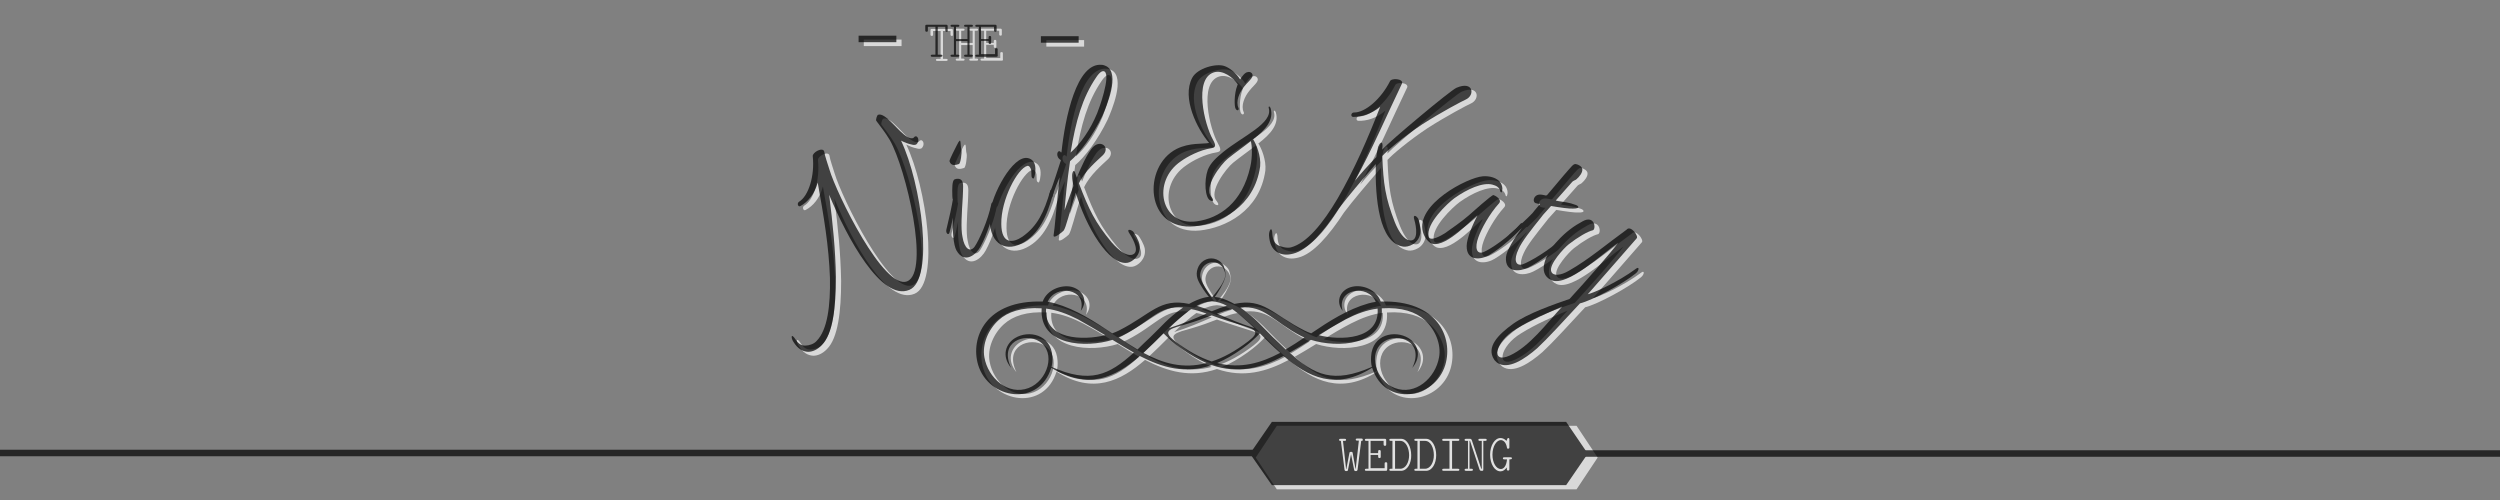 <?xml version="1.0" encoding="utf-8"?>
<!-- Generator: Adobe Illustrator 18.1.1, SVG Export Plug-In . SVG Version: 6.00 Build 0)  -->
<svg version="1.1" id="Layer_1" xmlns="http://www.w3.org/2000/svg" xmlns:xlink="http://www.w3.org/1999/xlink" x="0px" y="0px"
	 viewBox="0 147 960 192" enable-background="new 0 147 960 192" xml:space="preserve">
<rect x="0" y="147" width="960" height="192" fill="#808080" stroke="none"/>
<g>
	<g>
		<g opacity="0.7">
			<polygon fill="#FFFFFF" points="605.4,334.9 490.3,334.9 482.2,322.7 490.3,310.5 605.4,310.5 613.5,322.7 			"/>
			<g>
				<g>
					<path fill="#FFFFFF" d="M309.4,227.6c-0.9,0.6-1.5-1-0.6-1.6c3.7-2.2,6.1-10,5.3-17.5c-0.2-1.5,3.9-3.7,4.4-1.8
						c0.2,1.6,1.5,5.2,2,6.9c2.7,9.2,21,46.6,29.9,42.9c8.8-3.7-0.5-43.3-6.7-54.2c-1.9-3.2-3.4-4.9-5.2-7.4
						c-0.3-0.4,0.3-2.1,0.6-2.3c2.9-1.2,7.8,6.6,11.4,8.5c1.1,0.6,1.6,0.6,2.2,0.4c0.2-0.1,0.4-0.5,0.7-0.6c0.5-0.2,0.8,0.1,1.1,0.6
						c0.4,1-0.1,2.1-0.7,2.5c-0.5,0.2-1.1,0.2-1.7,0c-1.5-0.3-2.7-0.8-4.1-1.5c7.8,16.3,12.9,53.3,3.2,57.3
						c-10.7,4.5-23.9-19.9-30.8-36.5c1.4,11.2,2.4,20.9,2.6,31.6c0,11.6-1.2,21.9-5.4,26.1c-1.7,1.8-3.6,2.6-5.3,2.6
						c-2.1-0.1-4-1.2-5.6-3.8c-1-1.4-1.1-3.9,0.9-0.8c1,1.5,2.2,2.3,3.7,2.2c1.3,0,3.3-0.6,4.3-1.8c4.2-4.3,5.3-13.6,5.1-24.2
						c-0.4-12.1-2.4-23.9-4.7-36.6C314.8,223.2,312.1,226.2,309.4,227.6z"/>
					<path fill="#FFFFFF" d="M367.7,223.9c-0.1-3.2-0.1-5.9,0.8-6.5c0.9-0.4,2.2-0.4,2.8,0.4c0.8,1,0.5,3.1,0.4,6.4
						c-0.4,6.4-0.8,12.2-0.1,15.3c0.7,4.3,2.8,6.1,4.6,3.8c1.7-2.4,5.2-10.1,6.5-16.6c0.2-0.8,1.2-0.5,1.1,0.5
						c-0.3,3.8-2.8,11.5-5.3,16c-1.6,3-6.1,6.9-9.2,1.5c-1.2-2.1-1.6-7.7-1.4-12.6c-0.3,1.3-0.5,2.9-1.3,5.7
						c-0.4,1.3-1.5,0.2-1.2-1.1c1.2-4.9,2.1-9.1,2.5-11.6C367.8,225,367.7,224.6,367.7,223.9z M370.2,211.5c-1.3,0.4-3,0.9-3.6-1.1
						c-0.1-0.5,2.5-5.5,2.8-6.1c2-4.1,1.2-0.1,1.8,1.8C371.4,207.1,370.9,211.3,370.2,211.5z"/>
					<path fill="#FFFFFF" d="M394.1,242.1c-6.5,3.3-12.8-0.4-12-11.4c0.6-7.2,8.7-22.7,14.6-21.5c1.4,0.3,2.8,1.3,2.9,4
						c0.1,0.6-0.3,4.5-1,3.8c-0.4-0.2-0.5-0.7-0.5-1c-0.1-0.7,0-1.5-0.1-2.1c-0.2-0.9-0.8-1.9-1.5-1.7c-3.7,0.9-10.2,13-10,22.4
						c0.1,7.7,4.4,7.3,8.1,4.8c5.8-4.1,8.3-9.4,10.7-17.6c0.2-0.7,0.7-0.4,0.8-0.4c0.4,0.1,0.4,1.1,0.3,1.5
						C404.1,231.4,400.8,238.8,394.1,242.1z"/>
					<path fill="#FFFFFF" d="M409.6,207c1.4-13.3,5.8-34.6,15.5-33.6c0.6,0,1.2,0.3,1.7,0.5c5.5,2.9,0,15.7-1.5,19.1
						c-3.6,7.5-8.7,14.3-12.4,17.4c-1.1,7.3-1.9,15.6-2.1,18.8l3.4-9.3c-0.3-1.4-0.5-2.6-0.5-3.7c-0.1-1.3,0.7-3.4,1.3-0.9l0.5,1.4
						c1.3-3.2,4.2-9.9,6.4-11.9c3-2.8,6.6,0.5,3.5,3.4c-2,1.9-6.9,6-9.1,10.7c3.9,10.2,6.2,15,12.6,22.7c2.8,3.2,5.6,5.1,7.5,4.8
						c3.6-0.6,0.9-5.8-0.6-8.1c-1.4-2,0.2-1.8,1.3-0.9c0.6,0.7,2.2,3.4,2.5,5.1c0.6,4.1-2.8,6.6-4.6,6.9c-7.2,1.2-16.1-14-19.9-26.9
						c-2.3,7-3.8,13.6-4.7,14.6c-0.6,0.6-4.2,3.6-3.8,1.6c0.3-1.2,1.3-13.3,2.3-22.1c-0.8,1.7-1.7,4-2.8,7.5c-0.3,0.9-1.8,1-1-1.4
						c1.5-3.7,3.3-9.8,4.3-12.7c-2.2-1.2-1.5-4.1-0.2-3.3C409.2,207,409.4,207.1,409.6,207z M423.3,192c0.8-1.9,5.2-14.2,2.9-16
						c-0.7-0.5-1.8,0-3.2,2.1c-5.4,7.9-7.9,16.9-9.9,29C416.9,203.7,420.6,198.5,423.3,192z"/>
					<path fill="#FFFFFF" d="M479.8,181.8c-1.9,2.3-3.4,5.8-2.2,8.3c0.3,0.6-0.4,1.4-1.1,0.3c-0.6-0.9-0.6-5.8,0.6-8.9l0.2-0.5
						c-1.8-2.7-5.8-5.7-9.2-4.6c-7.8,2.5-3.6,20-0.4,25.7c1.4,2.5,1.1,3.1-0.5,3.4c-4.5,0.7-9.2,3.2-11.7,5c-11.4,7.7-7.8,25,6,23.1
						c8.8-1.2,17.5-7.1,20.6-20.9c0.9-3.8,0.7-8.5,0.2-9.9c-2.9,2.3-6.1,4.5-8.8,6.7c-2.6,2.1-9.6,11.2-6.3,14.7c0.8,1,1,2-0.4,1.4
						c-2.1-0.9-2.5-7.6-1-11.8c1.1-2.7,3.2-4.6,6-6.9c7.7-6.2,19.1-11,17.4-16.8c-0.2-0.8,0.4-0.8,0.7,0c1.4,4.6-2,8.4-6.7,12
						c1.2,1.8,3.1,6.4,2.7,10.4c-2.2,15.7-15.6,22-25.1,23c-19,1.9-20.3-22.9-7-29.7c5-2.5,9.9-1.8,12.5-2.3
						c-4.5-5.3-10.6-17.2-6.5-25c2-3.8,9.4-5.7,12.5-4.5c1.8,0.6,4.6,2.8,5.9,5.1c0.9-1.4,1.9-2.7,2.9-2.8c1.2-0.4,2.6,0.8,1.5,2.3
						C482,179.5,480.9,180.4,479.8,181.8z"/>
					<path fill="#FFFFFF" d="M521.6,193.4c-1.1-0.1-0.8-1.7,0.3-1.7c4.3,0.1,10.4-5.2,13.8-11.9c0.5-1.5,5.2-1.1,4.7,0.7
						c-6,12.5-11.5,25.4-18.1,37.4c2.3-2.8,4.9-5.7,8.2-9.1c0.2-1.5,0.4-2.8,0.7-3.9c0.4-1.1,1.7-2.9,1.7-0.3
						c-0.1,0.5-0.1,1-0.1,1.5l0.1-0.3c2.9-3.2,25.9-22.5,28.4-23.6c6.6-2.8,7.1,2.9,3.6,4.5c-1.2,0.5-9.7,5-16.7,9.5
						c-7.5,5-13.6,10.2-15.4,12.2c0.4,10.8,1.2,16.1,4.8,25.4c1.6,4,3.7,6.7,5.6,7c3.6,0.6,2.7-5.3,1.9-7.9
						c-0.7-2.3,0.8-1.6,1.5-0.4c0.4,0.9,1,3.8,0.8,5.6c-0.7,4.1-4.7,5.4-6.6,5.1c-9.2-1.5-10.8-18.3-10.5-31.7
						c-5.3,6.1-10.9,12.7-14.2,17.1c-5.8,8.9-11.9,15.9-17.5,17.3c-2.6,0.7-4.5,0.4-6.2-0.6c-1.9-1.2-2.9-3.3-3.1-6.4
						c-0.1-1.8,1.2-4.1,1.3-0.3c0.2,2.1,0.9,3.4,2.2,4.1c1.1,0.5,3.2,1.2,4.9,0.8c6.1-1.6,12.3-9.2,17.9-18.7
						c6.4-11,11.7-23.2,16.4-35.3C528.5,192.5,524.6,193.5,521.6,193.4z"/>
					<path fill="#FFFFFF" d="M548.4,237.6c-2.9-10.6,17.2-21,23-21.4c2.3-0.2,5.5,0.4,6.9,2.6c0.5,0.9,0.8,2,0.5,3
						c-0.2,0.7-0.2,0.7-0.6,0.4c-0.4-1.9-1.7-2.4-3.1-2.8c-3.7-1-9.7,1.7-14.6,5.2c-2.7,2-11,9.8-9.9,14.7c0.5,2.2,4.9-0.4,6.2-1.2
						c2.4-1.7,6.6-4.6,9.1-6.8c1.4-1.2,8.9-8,9.6-7.9c0.7,0.2,3.3,1.7,2.2,3.1c-3.9,4.3-6.9,10-8,13.1c-1.5,4.1-0.7,6.7,2,5.7
						c2.8-1.2,9.8-5.9,14.2-10.9c0.5-0.6,1.2,0.2,0.7,1c-2.2,3.1-8.3,8.4-12.7,11c-2.9,1.8-8.8,2.7-8.7-3.5c0-2.8,2.4-8.5,4.2-11.7
						c-1.4,0.5-11.7,12.4-17.4,10.9C550.6,241.8,549,239.9,548.4,237.6z"/>
					<path fill="#FFFFFF" d="M606,228.6c-1.2,0.1-5-0.4-8.4-1c-1.7,2-3.1,3.3-3.6,4.1c-4,5-7.6,9.5-8.9,12.5c-1.9,4-1.2,6.6,1.6,5.8
						c2.8-1,10.1-5.3,14.9-9.8c0.6-0.6,1.2,0.3,0.6,1c-2.5,2.9-8.8,7.8-13.5,10.1c-3,1.5-8.9,2.1-8.4-4.1c0.2-2.4,3.1-7.2,6.1-11.1
						c-1,0.8-2.1,2.1-4.3,3.9c-1.1,0.8-1.3-0.7-0.3-1.6c3.8-3.3,6.9-6.2,8.7-8.1c0.1-0.2,1.2-1.5,2.9-3.5c-0.8,0-1.3-0.2-1.7-0.3
						c-0.7-0.2-1.1-1.3-0.3-2.4c1.1-1.4,2.9-0.8,4.3-0.5c0.1-0.2,0.2-0.1,0.3-0.1l6.5-7.7c3.1-3.5,3.6-4.4,4.6-4.3
						c1.1,0.2,2.3,0.9,2.5,1.9c0.2,1.4-1.2,3-2,3.7c-0.7,0.8-1.3,0.5-2.1,1.5l-6.1,6.9l0.9,0.2c2.3,0.4,4.2,0.5,6.8,1.5
						C608,227.5,609.2,228.7,606,228.6z"/>
					<path fill="#FFFFFF" d="M592.3,282.2c-4.7,4.1-11.3,8.6-15.5,5.5c-0.4-0.4-0.9-0.8-1.1-1.2c-3-4.7,1.4-9.4,7.4-13.7
						c5.7-4,15.5-7.4,21.6-9.5c6.8-7.4,15.9-17.8,18.7-21.6c-6.1,4.2-19.5,17-25.6,14.4c-6-2.6-1.9-10.7,2.3-15.1
						c3.2-3.5,6.4-5.8,9.6-7.5c4.6-2.6,5.3,2.8,4,3.4c-2.1,0.5-5.7,2.6-9.3,5.4c-1.9,1.5-7.8,7.9-6.7,10.5c0.7,1.8,3.6,1.5,6.7-0.3
						c7.9-4.5,14.7-10.4,22.2-15.8c1.5-1.9,4.7,2.4,3.9,3.3c-3.9,4.4-13.2,15.2-18.8,21.5c2.2-0.5,11.5-4.6,18.5-9.8
						c1.4-1.1,1.3,0.7-0.1,1.8c-4.8,3.9-16.5,10.3-21.4,11.5C602.3,271.9,596.3,278.5,592.3,282.2z M584.1,275
						c-8.2,4.9-9.8,13.6-2.3,10.1c7.6-3.5,13.9-12.1,20.1-18.8C596.8,268.4,589.7,271.5,584.1,275z"/>
				</g>
				<g>
					<path fill-rule="evenodd" clip-rule="evenodd" fill="#FFFFFF" d="M405.8,289.5c14.8,6.5,22,3.2,31.6-5.5
						c-2.7-1.5-5.4-3.2-8.2-4.9c-10.1,3.2-28.2,2.4-27.2-12.1c-7.7-0.5-13.1,1.4-16.5,4.5c-4,3.6-6.4,9.3-5.5,14.3
						c1.4,8,9.1,14.8,17,11.8c7.3-2.8,10.7-13.6,4.1-17.9c-5.5-3.5-15.7,0.1-10.8,10.2c-3.9-4.7-2-9.4,1.5-11.5
						c5.1-3.1,13.8-1.5,14.3,7.1C406.2,287,406.1,288.3,405.8,289.5L405.8,289.5z M528.8,289.5c-14.8,6.5-22,3.2-31.6-5.5
						c2.7-1.5,5.4-3.2,8.2-4.9c10.1,3.2,28.2,2.4,27.2-12.1c7.7-0.5,13.1,1.4,16.5,4.5c4,3.6,6.4,9.3,5.5,14.3
						c-1.4,8-9.1,14.8-17,11.8c-7.3-2.8-10.7-13.6-4.1-17.9c5.5-3.5,15.7,0.1,10.8,10.2c3.9-4.7,2-9.4-1.5-11.5
						c-5.1-3.1-13.8-1.5-14.3,7.1C528.4,287,528.5,288.3,528.8,289.5L528.8,289.5z M508.3,277.3c8.3,2.1,23.6,1.9,22.7-10.2
						c-4,0.5-8.1,2-12.2,4.1C515.1,273.1,511.6,275.2,508.3,277.3L508.3,277.3z M517.6,267.9c-3.1-4-0.6-8.4,3.7-9.3
						c3.9-0.9,9.3,1.1,10.9,5.7c21.8-0.7,27.9,13.8,24.8,24.3c-4,13.3-23.3,16.3-28.1,1.1c-13.9,8.9-24.6,3.6-34-4.5
						c-8.7,4.6-17.4,7-27.6,3.5c-10.2,3.5-18.9,1-27.6-3.5c-9.3,8.1-20.1,13.4-34,4.5c-4.7,15.2-24.1,12.2-28.1-1.1
						c-3.1-10.5,3-25,24.8-24.3c1.6-4.5,7-6.5,10.9-5.7c4.3,1,6.8,5.3,3.7,9.3c2.6-8.6-9.7-10.5-12.7-3.5c0.9,0.1,1.9,0.3,2.8,0.6
						c8.1,2.3,15.1,6.9,22,11.5c0.9-0.3,1.8-0.7,2.6-1.1c12.3-6.2,15.6-12.6,26.9-10.2c1.8-1,3.6-1.8,5.4-2.3
						c1.1-0.3,2.2-0.5,3.3-0.4c1.1,0,2.2,0.1,3.3,0.4c1.8,0.5,3.6,1.3,5.4,2.3c11.3-2.4,14.6,4,26.9,10.2c0.8,0.4,1.7,0.8,2.6,1.1
						c6.8-4.6,13.9-9.2,22-11.5c0.9-0.3,1.8-0.4,2.8-0.6C527.3,257.5,515,259.3,517.6,267.9L517.6,267.9z M443.8,277.9
						c-1.8,1.7-3.5,3.3-5,4.8c-2.4-1.4-4.8-3-7.2-4.6c0.4-0.2,0.9-0.4,1.3-0.6c11.2-5.7,14-11.8,23.4-10.9
						C450.2,271,448.2,273.7,443.8,277.9L443.8,277.9z M448.8,276.5c-2.5,2.5-5.1,5.1-7.7,7.5c7.4,4,15.1,6.3,24.2,3.9
						c-3-1.3-6.2-3.1-9.6-5.5C452.7,280.3,451,278.7,448.8,276.5L448.8,276.5z M473.1,265.9c-1.9-1-3.8-1.6-5.8-1.7
						c-1.9,0.1-3.9,0.7-5.8,1.7c1.7,0.5,3.6,1.2,5.7,2.1l0.1,0l0.1,0C469.5,267.1,471.4,266.4,473.1,265.9L473.1,265.9z
						 M465.3,268.9c-2.2-0.8-4.1-1.4-5.9-1.7c-2.1,1.4-6.6,5.4-8.5,7.3C456.3,272.8,460.2,271.1,465.3,268.9L465.3,268.9z
						 M467.3,269.7c-2.8,1.1-6.4,2.4-9.5,3.3c-5.9,1.7-10.2,2.4-4.6,6.6c5.1,3.9,9.8,6.4,14.1,7.8c4.4-1.4,9-3.9,14.1-7.8
						c4.6-3.5,2.6-4.5-1.6-5.8C476.5,272.7,471.7,271.3,467.3,269.7L467.3,269.7z M469.3,268.9c5.1,2.2,9,3.9,14.4,5.6
						c-2-1.9-6.4-5.9-8.5-7.3C473.4,267.5,471.5,268.1,469.3,268.9L469.3,268.9z M485.8,276.5c-2.1,2.2-3.9,3.8-6.8,5.9
						c-3.4,2.4-6.5,4.2-9.6,5.5c9.1,2.3,16.8,0,24.2-3.9C490.8,281.6,488.3,279,485.8,276.5L485.8,276.5z M478.3,266.6
						c6.1,4.3,8.1,7.1,12.4,11.3c1.8,1.7,3.5,3.3,5,4.8c2.4-1.4,4.8-3,7.2-4.6c-0.4-0.2-0.9-0.4-1.3-0.6
						C490.6,271.8,487.7,265.8,478.3,266.6L478.3,266.6z M426.4,277.3c-8.3,2.1-23.6,1.9-22.7-10.2c4,0.5,8.1,2,12.2,4.1
						C419.5,273.1,423,275.2,426.4,277.3z"/>
					<path fill="#FFFFFF" d="M472.6,254.2c0,0.9-0.4,1.8-0.7,2.6c-0.4,0.8-0.8,1.6-1.2,2.4c-0.9,1.6-1.9,3.1-3,4.5l-0.3,0.4
						l-0.3-0.4c-1.5-1.8-2.9-3.6-4.1-5.7c-0.6-1-1.2-2.1-1.4-3.4c-0.2-1.3,0.1-2.6,0.7-3.8c0.6-1.1,1.6-2.1,2.9-2.6
						c1.2-0.5,2.6-0.5,3.9,0c1.2,0.5,2.2,1.4,2.8,2.5C472.3,251.8,472.6,253,472.6,254.2z M472.5,254.2c0-2.3-1.8-4.4-3.8-4.8
						c-1-0.2-2-0.1-2.9,0.3c-0.9,0.4-1.7,1.1-2.2,2c-0.5,0.9-0.8,1.9-0.7,2.9c0.1,1,0.6,2.1,1.1,3c1.1,2,2.4,3.9,3.8,5.7H467
						c1.2-1.4,2.3-2.8,3.3-4.2c0.5-0.7,1-1.5,1.4-2.3C472.1,255.9,472.5,255.1,472.5,254.2z"/>
				</g>
				<g>
					<g>
						<path fill="#FFFFFF" d="M524.7,317.8l-1.4,11.1c-0.1,0.5-0.5,0.5-0.7,0.5c-0.1,0-0.5,0-0.6-0.4l-1.2-6.1l-1.2,6.2
							c-0.1,0.3-0.5,0.3-0.6,0.3c-0.2,0-0.6,0-0.7-0.5l-1.4-11.1h-0.2c-0.1,0-0.5,0-0.5-0.4c0-0.4,0.4-0.4,0.6-0.4h1.5
							c0.2,0,0.6,0,0.6,0.4c0,0.4-0.4,0.4-0.6,0.4h-0.6l1.2,10.8h0.1l1.2-6.3c0.1-0.3,0.5-0.3,0.6-0.3c0.1,0,0.5,0,0.6,0.3l1.1,6.2
							h0.1l1.2-10.8h-0.6c-0.2,0-0.6,0-0.6-0.4c0-0.4,0.3-0.4,0.6-0.4h1.5c0.2,0,0.6,0,0.6,0.4C525.4,317.8,525,317.8,524.7,317.8z"
							/>
						<path fill="#FFFFFF" d="M534.2,329.3h-7.5c-0.2,0-0.6,0-0.6-0.4c0-0.4,0.4-0.4,0.6-0.4h0.8v-10.7h-0.8c-0.2,0-0.6,0-0.6-0.4
							c0-0.4,0.4-0.4,0.6-0.4h7c0.5,0,0.6,0.2,0.6,0.6v1.5c0,0.3,0,0.6-0.5,0.6c-0.5,0-0.5-0.4-0.5-0.6v-1.3h-5v4.7h2.9
							c0-0.9,0-1.2,0.5-1.2c0.5,0,0.5,0.4,0.5,0.6v1.9c0,0.3,0,0.6-0.5,0.6c-0.5,0-0.5-0.3-0.5-1.2h-2.9v5.1h5.4v-1.7
							c0-0.3,0-0.6,0.5-0.6c0.5,0,0.5,0.3,0.5,0.6v1.9C534.7,329.2,534.6,329.3,534.2,329.3z"/>
						<path fill="#FFFFFF" d="M540,329.3h-3.9c-0.2,0-0.6,0-0.6-0.4c0-0.4,0.4-0.4,0.6-0.4h0.6v-10.7h-0.6c-0.2,0-0.6,0-0.6-0.4
							c0-0.4,0.4-0.4,0.6-0.4h3.9c2.4,0,3.9,3.1,3.9,6.3C544,326.5,542.4,329.3,540,329.3z M539.7,317.8h-2v10.7h2
							c2.2,0,3.4-2.7,3.4-5.2C543.1,320.7,541.9,317.8,539.7,317.8z"/>
						<path fill="#FFFFFF" d="M549.6,329.3h-3.9c-0.2,0-0.6,0-0.6-0.4c0-0.4,0.4-0.4,0.6-0.4h0.6v-10.7h-0.6c-0.2,0-0.6,0-0.6-0.4
							c0-0.4,0.4-0.4,0.6-0.4h3.9c2.4,0,3.9,3.1,3.9,6.3C553.5,326.5,552,329.3,549.6,329.3z M549.2,317.8h-2v10.7h2
							c2.2,0,3.4-2.7,3.4-5.2C552.6,320.7,551.5,317.8,549.2,317.8z"/>
						<path fill="#FFFFFF" d="M561.8,329.3h-5.4c-0.2,0-0.6,0-0.6-0.4c0-0.4,0.4-0.4,0.6-0.4h2.2v-10.7h-2.2c-0.2,0-0.6,0-0.6-0.4
							c0-0.4,0.4-0.4,0.6-0.4h5.4c0.2,0,0.6,0,0.6,0.4c0,0.4-0.4,0.4-0.6,0.4h-2.2v10.7h2.2c0.2,0,0.6,0,0.6,0.4
							C562.4,329.3,562,329.3,561.8,329.3z"/>
						<path fill="#FFFFFF" d="M572.3,317.8h-0.7v10.9c0,0.6-0.2,0.6-0.6,0.6c-0.4,0-0.7,0-0.9-0.6l-3.6-10.9h-0.2v10.7h0.7
							c0.2,0,0.6,0,0.6,0.4c0,0.4-0.4,0.4-0.6,0.4h-2c-0.2,0-0.6,0-0.6-0.4c0-0.4,0.4-0.4,0.6-0.4h0.7v-10.7H565
							c-0.2,0-0.6,0-0.6-0.4c0-0.4,0.4-0.4,0.6-0.4h1.3c0.4,0,0.7,0,0.9,0.6l3.6,10.9h0.2v-10.7h-0.7c-0.2,0-0.6,0-0.6-0.4
							c0-0.4,0.3-0.4,0.6-0.4h2c0.2,0,0.6,0,0.6,0.4C572.9,317.8,572.5,317.8,572.3,317.8z"/>
						<path fill="#FFFFFF" d="M581.6,324.9v3.7c0,0.3,0,0.6-0.5,0.6c-0.5,0-0.5-0.3-0.5-1.2c-0.7,0.9-1.4,1.5-2.4,1.5
							c-2.2,0-4-2.7-4-6.4c0-3.6,1.8-6.4,4-6.4c0.7,0,1.5,0.3,2.3,1.1c0.3-0.9,0.4-1.1,0.7-1.1c0.4,0,0.4,0.4,0.4,0.6v2.9
							c0,0.3,0,0.6-0.5,0.6c-0.3,0-0.4-0.1-0.4-0.3c-0.4-2.5-1.7-3-2.4-3c-1.5,0-3.2,2.2-3.2,5.6c0,3.2,1.5,5.5,3.2,5.5
							c1.1,0,2.1-1,2.4-3.7h-1c-0.2,0-0.6,0-0.6-0.4c0-0.4,0.4-0.4,0.6-0.4h2.3c0.2,0,0.6,0,0.6,0.4
							C582.5,324.9,582.1,324.9,581.6,324.9z"/>
					</g>
				</g>
				<g>
					<g>
						<g>
							<path fill="#FFFFFF" d="M365.5,160.8c-0.5,0-0.5-0.4-0.5-0.6v-1.3h-2.9v10.7h1.2c0.2,0,0.6,0,0.6,0.4s-0.4,0.4-0.6,0.4h-3.3
								c-0.2,0-0.6,0-0.6-0.4c0-0.4,0.4-0.4,0.6-0.4h1.2v-10.7h-2.9v1.3c0,0.3,0,0.6-0.5,0.6c-0.5,0-0.5-0.4-0.5-0.6v-1.5
								c0-0.5,0.1-0.6,0.6-0.6h7.4c0.5,0,0.6,0.2,0.6,0.6v1.5C366,160.4,366,160.8,365.5,160.8z"/>
							<path fill="#FFFFFF" d="M375,170.3h-2.2c-0.2,0-0.6,0-0.6-0.4c0-0.4,0.4-0.4,0.6-0.4h0.7v-5.2h-4.4v5.2h0.7
								c0.2,0,0.6,0,0.6,0.4s-0.4,0.4-0.6,0.4h-2.2c-0.2,0-0.6,0-0.6-0.4s0.3-0.4,0.6-0.4h0.7v-10.7h-0.7c-0.2,0-0.6,0-0.6-0.4
								c0-0.4,0.3-0.4,0.6-0.4h2.2c0.2,0,0.6,0,0.6,0.4c0,0.4-0.4,0.4-0.6,0.4h-0.7v4.7h4.4v-4.7h-0.7c-0.2,0-0.6,0-0.6-0.4
								c0-0.4,0.4-0.4,0.6-0.4h2.2c0.2,0,0.6,0,0.6,0.4c0,0.4-0.4,0.4-0.6,0.4h-0.7v10.7h0.7c0.2,0,0.6,0,0.6,0.4
								S375.2,170.3,375,170.3z"/>
							<path fill="#FFFFFF" d="M384.6,170.3h-7.5c-0.2,0-0.6,0-0.6-0.4s0.4-0.4,0.6-0.4h0.8v-10.7h-0.8c-0.2,0-0.6,0-0.6-0.4
								c0-0.4,0.4-0.4,0.6-0.4h7c0.5,0,0.6,0.2,0.6,0.6v1.5c0,0.3,0,0.6-0.5,0.6c-0.5,0-0.5-0.4-0.5-0.6v-1.3h-5v4.7h2.9
								c0-0.9,0-1.2,0.5-1.2c0.5,0,0.5,0.4,0.5,0.6v1.9c0,0.3,0,0.6-0.5,0.6c-0.5,0-0.5-0.3-0.5-1.2h-2.9v5.1h5.4v-1.7
								c0-0.3,0-0.6,0.5-0.6c0.5,0,0.5,0.3,0.5,0.6v1.9C385.2,170.2,385.1,170.3,384.6,170.3z"/>
						</g>
					</g>
					<rect x="401.8" y="162.4" fill-rule="evenodd" clip-rule="evenodd" fill="#FFFFFF" width="14.5" height="2.5"/>
					<rect x="331.7" y="162.2" fill-rule="evenodd" clip-rule="evenodd" fill="#FFFFFF" width="14.5" height="2.5"/>
				</g>
			</g>
		</g>
		<g>
			<g opacity="0.7">
				<polygon points="601.4,333.3 488.4,333.3 480,321.2 488.4,309 601.4,309 609.7,321.2 				"/>
				<g>
					<g>
						<path d="M307.4,226.1c-0.9,0.6-1.5-1-0.6-1.6c3.7-2.2,6.1-10,5.3-17.5c-0.2-1.5,3.9-3.7,4.4-1.8c0.2,1.6,1.5,5.2,2,6.9
							c2.7,9.2,21,46.6,29.9,42.9c8.8-3.7-0.5-43.3-6.7-54.2c-1.9-3.2-3.4-4.9-5.2-7.4c-0.3-0.4,0.3-2.1,0.6-2.3
							c2.9-1.2,7.8,6.6,11.4,8.5c1.1,0.6,1.6,0.6,2.2,0.4c0.2-0.1,0.4-0.5,0.7-0.6c0.5-0.2,0.8,0.1,1.1,0.6c0.4,1-0.1,2.1-0.7,2.5
							c-0.5,0.2-1.1,0.2-1.7,0c-1.5-0.3-2.7-0.8-4.1-1.5c7.8,16.3,12.9,53.3,3.2,57.3c-10.7,4.5-23.9-19.9-30.8-36.5
							c1.4,11.2,2.4,20.9,2.6,31.6c0,11.6-1.2,21.9-5.4,26.1c-1.7,1.8-3.6,2.6-5.3,2.6c-2.1-0.1-4-1.2-5.6-3.8
							c-1-1.4-1.1-3.9,0.9-0.8c1,1.5,2.2,2.3,3.7,2.2c1.3,0,3.3-0.6,4.3-1.8c4.2-4.3,5.3-13.6,5.1-24.2c-0.4-12.1-2.4-23.9-4.7-36.6
							C312.8,221.6,310.1,224.6,307.4,226.1z"/>
						<path d="M365.7,222.4c-0.1-3.2-0.1-5.9,0.8-6.5c0.9-0.4,2.2-0.4,2.8,0.4c0.8,1,0.5,3.1,0.4,6.4c-0.4,6.4-0.8,12.2-0.1,15.3
							c0.7,4.3,2.8,6.1,4.6,3.8c1.7-2.4,5.2-10.1,6.5-16.6c0.2-0.8,1.2-0.5,1.1,0.5c-0.3,3.8-2.8,11.5-5.3,16
							c-1.6,3-6.1,6.9-9.2,1.5c-1.2-2.1-1.6-7.7-1.4-12.6c-0.3,1.3-0.5,2.9-1.3,5.7c-0.4,1.3-1.5,0.2-1.2-1.1
							c1.2-4.9,2.1-9.1,2.5-11.6C365.8,223.4,365.7,223,365.7,222.4z M368.2,210c-1.3,0.4-3,0.9-3.6-1.1c-0.1-0.5,2.5-5.5,2.8-6.1
							c2-4.1,1.2-0.1,1.8,1.8C369.4,205.6,368.9,209.8,368.2,210z"/>
						<path d="M392.1,240.6c-6.5,3.3-12.8-0.4-12-11.4c0.6-7.2,8.7-22.7,14.6-21.5c1.4,0.3,2.8,1.3,2.9,4c0.1,0.6-0.3,4.5-1,3.8
							c-0.4-0.2-0.5-0.7-0.5-1c-0.1-0.7,0-1.5-0.1-2.1c-0.2-0.9-0.8-1.9-1.5-1.7c-3.7,0.9-10.2,13-10,22.4c0.1,7.7,4.4,7.3,8.1,4.8
							c5.8-4.1,8.3-9.4,10.7-17.6c0.2-0.7,0.7-0.4,0.8-0.4c0.4,0.1,0.4,1.1,0.3,1.5C402.1,229.9,398.8,237.3,392.1,240.6z"/>
						<path d="M407.6,205.5c1.4-13.3,5.8-34.6,15.5-33.6c0.6,0,1.2,0.3,1.7,0.5c5.5,2.9,0,15.7-1.5,19.1
							c-3.6,7.5-8.7,14.3-12.4,17.4c-1.1,7.3-1.9,15.6-2.1,18.8l3.4-9.3c-0.3-1.4-0.5-2.6-0.5-3.7c-0.1-1.3,0.7-3.4,1.3-0.9l0.5,1.4
							c1.3-3.2,4.2-9.9,6.4-11.9c3-2.8,6.6,0.5,3.5,3.4c-2,1.9-6.9,6-9.1,10.7c3.9,10.2,6.2,15,12.6,22.7c2.8,3.2,5.6,5.1,7.5,4.8
							c3.6-0.6,0.9-5.8-0.6-8.1c-1.4-2,0.2-1.8,1.3-0.9c0.6,0.7,2.2,3.4,2.5,5.1c0.6,4.1-2.8,6.6-4.6,6.9
							c-7.2,1.2-16.1-14-19.9-26.9c-2.3,7-3.8,13.6-4.7,14.6c-0.6,0.6-4.2,3.6-3.8,1.6c0.3-1.2,1.3-13.3,2.3-22.1
							c-0.8,1.7-1.7,4-2.8,7.5c-0.3,0.9-1.8,1-1-1.4c1.5-3.7,3.3-9.8,4.3-12.7c-2.2-1.2-1.5-4.1-0.2-3.3
							C407.2,205.5,407.4,205.5,407.6,205.5z M421.3,190.5c0.8-1.9,5.2-14.2,2.9-16c-0.7-0.5-1.8,0-3.2,2.1
							c-5.4,7.9-7.9,16.9-9.9,29C414.9,202.2,418.6,197,421.3,190.5z"/>
						<path d="M477.8,180.2c-1.9,2.3-3.4,5.8-2.2,8.3c0.3,0.6-0.4,1.4-1.1,0.3c-0.6-0.9-0.6-5.8,0.6-8.9l0.2-0.5
							c-1.8-2.7-5.8-5.7-9.2-4.6c-7.8,2.5-3.6,20-0.4,25.7c1.4,2.5,1.1,3.1-0.5,3.4c-4.5,0.7-9.2,3.2-11.7,5
							c-11.4,7.7-7.8,25,6,23.1c8.8-1.2,17.5-7.1,20.6-20.9c0.9-3.8,0.7-8.5,0.2-9.9c-2.9,2.3-6.1,4.5-8.8,6.7
							c-2.6,2.1-9.6,11.2-6.3,14.7c0.8,1,1,2-0.4,1.4c-2.1-0.9-2.5-7.6-1-11.8c1.1-2.7,3.2-4.6,6-6.9c7.7-6.2,19.1-11,17.4-16.8
							c-0.2-0.8,0.4-0.8,0.7,0c1.4,4.6-2,8.4-6.7,12c1.2,1.8,3.1,6.4,2.7,10.4c-2.2,15.7-15.6,22-25.1,23c-19,1.9-20.3-22.9-7-29.7
							c5-2.5,9.9-1.8,12.5-2.3c-4.5-5.3-10.6-17.2-6.5-25c2-3.8,9.4-5.7,12.5-4.5c1.8,0.6,4.6,2.8,5.9,5.1c0.9-1.4,1.9-2.7,2.9-2.8
							c1.2-0.4,2.6,0.8,1.5,2.3C480,177.9,478.9,178.8,477.8,180.2z"/>
						<path d="M519.6,191.9c-1.1-0.1-0.8-1.7,0.3-1.7c4.3,0.1,10.4-5.2,13.8-11.9c0.5-1.5,5.2-1.1,4.7,0.7
							c-6,12.5-11.5,25.4-18.1,37.4c2.3-2.8,4.9-5.7,8.2-9.1c0.2-1.5,0.4-2.8,0.7-3.9c0.4-1.1,1.7-2.9,1.7-0.3
							c-0.1,0.5-0.1,1-0.1,1.5l0.1-0.3c2.9-3.2,25.9-22.5,28.4-23.6c6.6-2.8,7.1,2.9,3.6,4.5c-1.2,0.5-9.7,5-16.7,9.5
							c-7.5,5-13.6,10.2-15.4,12.2c0.4,10.8,1.2,16.1,4.8,25.4c1.6,4,3.7,6.7,5.6,7c3.6,0.6,2.7-5.3,1.9-7.9
							c-0.7-2.3,0.8-1.6,1.5-0.4c0.4,0.9,1,3.8,0.8,5.6c-0.7,4.1-4.7,5.4-6.6,5.1c-9.2-1.5-10.8-18.3-10.5-31.7
							c-5.3,6.1-10.9,12.7-14.2,17.1c-5.8,8.9-11.9,15.9-17.5,17.3c-2.6,0.7-4.5,0.4-6.2-0.6c-1.9-1.2-2.9-3.3-3.1-6.4
							c-0.1-1.8,1.2-4.1,1.3-0.3c0.2,2.1,0.9,3.4,2.2,4.1c1.1,0.5,3.2,1.2,4.9,0.8c6.1-1.6,12.3-9.2,17.9-18.7
							c6.4-11,11.7-23.2,16.4-35.3C526.5,190.9,522.6,191.9,519.6,191.9z"/>
						<path d="M546.4,236.1c-2.9-10.6,17.2-21,23-21.4c2.3-0.2,5.5,0.4,6.9,2.6c0.5,0.9,0.8,2,0.5,3c-0.2,0.7-0.2,0.7-0.6,0.4
							c-0.4-1.9-1.7-2.4-3.1-2.8c-3.7-1-9.7,1.7-14.6,5.2c-2.7,2-11,9.8-9.9,14.7c0.5,2.2,4.9-0.4,6.2-1.2c2.4-1.7,6.6-4.6,9.1-6.8
							c1.4-1.2,8.9-8,9.6-7.9c0.7,0.2,3.3,1.7,2.2,3.1c-3.9,4.3-6.9,10-8,13.1c-1.5,4.1-0.7,6.7,2,5.7c2.8-1.2,9.8-5.9,14.2-10.9
							c0.5-0.6,1.2,0.2,0.7,1c-2.2,3.1-8.3,8.4-12.7,11c-2.9,1.8-8.8,2.7-8.7-3.5c0-2.8,2.4-8.5,4.2-11.7
							c-1.4,0.5-11.7,12.4-17.4,10.9C548.6,240.2,547,238.3,546.4,236.1z"/>
						<path d="M604,227.1c-1.2,0.1-5-0.4-8.4-1c-1.7,2-3.1,3.3-3.6,4.1c-4,5-7.6,9.5-8.9,12.5c-1.9,4-1.2,6.6,1.6,5.8
							c2.8-1,10.1-5.3,14.9-9.8c0.6-0.6,1.2,0.3,0.6,1c-2.5,2.9-8.8,7.8-13.5,10.1c-3,1.5-8.9,2.1-8.4-4.1c0.2-2.4,3.1-7.2,6.1-11.1
							c-1,0.8-2.1,2.1-4.3,3.9c-1.1,0.8-1.3-0.7-0.3-1.6c3.8-3.3,6.9-6.2,8.7-8.1c0.1-0.2,1.2-1.5,2.9-3.5c-0.8,0-1.3-0.2-1.7-0.3
							c-0.7-0.2-1.1-1.3-0.3-2.4c1.1-1.4,2.9-0.8,4.3-0.5c0.1-0.2,0.2-0.1,0.3-0.1l6.5-7.7c3.1-3.5,3.6-4.4,4.6-4.3
							c1.1,0.2,2.3,0.9,2.5,1.9c0.2,1.4-1.2,3-2,3.7c-0.7,0.8-1.3,0.5-2.1,1.5l-6.1,6.9l0.9,0.2c2.3,0.4,4.2,0.5,6.8,1.5
							C606,226,607.2,227.1,604,227.1z"/>
						<path d="M590.3,280.7c-4.7,4.1-11.3,8.6-15.5,5.5c-0.4-0.4-0.9-0.8-1.1-1.2c-3-4.7,1.4-9.4,7.4-13.7c5.7-4,15.5-7.4,21.6-9.5
							c6.8-7.4,15.9-17.8,18.7-21.6c-6.1,4.2-19.5,17-25.6,14.4c-6-2.6-1.9-10.7,2.3-15.1c3.2-3.5,6.4-5.8,9.6-7.5
							c4.6-2.6,5.3,2.8,4,3.4c-2.1,0.5-5.7,2.6-9.3,5.4c-1.9,1.5-7.8,7.9-6.7,10.5c0.7,1.8,3.6,1.5,6.7-0.3
							c7.9-4.5,14.7-10.4,22.2-15.8c1.5-1.9,4.7,2.4,3.9,3.3c-3.9,4.4-13.2,15.2-18.8,21.5c2.2-0.5,11.5-4.6,18.5-9.8
							c1.4-1.1,1.3,0.7-0.1,1.8c-4.8,3.9-16.5,10.3-21.4,11.5C600.3,270.4,594.3,277,590.3,280.7z M582.1,273.4
							c-8.2,4.9-9.8,13.6-2.3,10.1c7.6-3.5,13.9-12.1,20.1-18.8C594.8,266.9,587.7,270,582.1,273.4z"/>
					</g>
					<g>
						<path fill-rule="evenodd" clip-rule="evenodd" d="M403.8,287.9c14.8,6.5,22,3.2,31.6-5.5c-2.7-1.5-5.4-3.2-8.2-4.9
							c-10.1,3.2-28.2,2.4-27.2-12.1c-7.7-0.5-13.1,1.4-16.5,4.5c-4,3.6-6.4,9.3-5.5,14.3c1.4,8,9.1,14.8,17,11.8
							c7.3-2.8,10.7-13.6,4.1-17.9c-5.5-3.5-15.7,0.1-10.8,10.2c-3.9-4.7-2-9.4,1.5-11.5c5.1-3.1,13.8-1.5,14.3,7.1
							C404.2,285.4,404.1,286.7,403.8,287.9L403.8,287.9z M526.8,287.9c-14.8,6.5-22,3.2-31.6-5.5c2.7-1.5,5.4-3.2,8.2-4.9
							c10.1,3.2,28.2,2.4,27.2-12.1c7.7-0.5,13.1,1.4,16.5,4.5c4,3.6,6.4,9.3,5.5,14.3c-1.4,8-9.1,14.8-17,11.8
							c-7.3-2.8-10.7-13.6-4.1-17.9c5.5-3.5,15.7,0.1,10.8,10.2c3.9-4.7,2-9.4-1.5-11.5c-5.1-3.1-13.8-1.5-14.3,7.1
							C526.4,285.4,526.5,286.7,526.8,287.9L526.8,287.9z M506.3,275.7c8.3,2.1,23.6,1.9,22.7-10.2c-4,0.5-8.1,2-12.2,4.1
							C513.1,271.6,509.6,273.7,506.3,275.7L506.3,275.7z M515.6,266.4c-3.1-4-0.6-8.4,3.7-9.3c3.9-0.9,9.3,1.1,10.9,5.7
							c21.8-0.7,27.9,13.8,24.8,24.3c-4,13.3-23.3,16.3-28.1,1.1c-13.9,8.9-24.6,3.6-34-4.5c-8.7,4.6-17.4,7-27.6,3.5
							c-10.2,3.5-18.9,1-27.6-3.5c-9.3,8.1-20.1,13.4-34,4.5c-4.7,15.2-24.1,12.2-28.1-1.1c-3.1-10.5,3-25,24.8-24.3
							c1.6-4.5,7-6.5,10.9-5.7c4.3,1,6.8,5.3,3.7,9.3c2.6-8.6-9.7-10.5-12.7-3.5c0.9,0.1,1.9,0.3,2.8,0.6c8.1,2.3,15.1,6.9,22,11.5
							c0.9-0.3,1.8-0.7,2.6-1.1c12.3-6.2,15.6-12.6,26.9-10.2c1.8-1,3.6-1.8,5.4-2.3c1.1-0.3,2.2-0.5,3.3-0.4c1.1,0,2.2,0.1,3.3,0.4
							c1.8,0.5,3.6,1.3,5.4,2.3c11.3-2.4,14.6,4,26.9,10.2c0.8,0.4,1.7,0.8,2.6,1.1c6.8-4.6,13.9-9.2,22-11.5
							c0.9-0.3,1.8-0.4,2.8-0.6C525.3,255.9,513,257.8,515.6,266.4L515.6,266.4z M441.8,276.4c-1.8,1.7-3.5,3.3-5,4.8
							c-2.4-1.4-4.8-3-7.2-4.6c0.4-0.2,0.9-0.4,1.3-0.6c11.2-5.7,14-11.8,23.4-10.9C448.2,269.4,446.2,272.2,441.8,276.4
							L441.8,276.4z M446.8,275c-2.5,2.5-5.1,5.1-7.7,7.5c7.4,4,15.1,6.3,24.2,3.9c-3-1.3-6.2-3.1-9.6-5.5
							C450.7,278.8,449,277.2,446.8,275L446.8,275z M471.1,264.4c-1.9-1-3.8-1.6-5.8-1.7c-1.9,0.1-3.9,0.7-5.8,1.7
							c1.7,0.5,3.6,1.2,5.7,2.1l0.1,0l0.1,0C467.5,265.6,469.4,264.9,471.1,264.4L471.1,264.4z M463.3,267.4
							c-2.2-0.8-4.1-1.4-5.9-1.7c-2.1,1.4-6.6,5.4-8.5,7.3C454.3,271.3,458.2,269.6,463.3,267.4L463.3,267.4z M465.3,268.1
							c-2.8,1.1-6.4,2.4-9.5,3.3c-5.9,1.7-10.2,2.4-4.6,6.6c5.1,3.9,9.8,6.4,14.1,7.8c4.4-1.4,9-3.9,14.1-7.8
							c4.6-3.5,2.6-4.5-1.6-5.8C474.5,271.2,469.7,269.8,465.3,268.1L465.3,268.1z M467.3,267.4c5.1,2.2,9,3.9,14.4,5.6
							c-2-1.9-6.4-5.9-8.5-7.3C471.4,266,469.5,266.6,467.3,267.4L467.3,267.4z M483.8,275c-2.1,2.2-3.9,3.8-6.8,5.9
							c-3.4,2.4-6.5,4.2-9.6,5.5c9.1,2.3,16.8,0,24.2-3.9C488.8,280.1,486.3,277.5,483.8,275L483.8,275z M476.3,265.1
							c6.1,4.3,8.1,7.1,12.4,11.3c1.8,1.7,3.5,3.3,5,4.8c2.4-1.4,4.8-3,7.2-4.6c-0.4-0.2-0.9-0.4-1.3-0.6
							C488.6,270.3,485.7,264.2,476.3,265.1L476.3,265.1z M424.4,275.7c-8.3,2.1-23.6,1.9-22.7-10.2c4,0.5,8.1,2,12.2,4.1
							C417.5,271.6,421,273.7,424.4,275.7z"/>
						<path d="M470.6,252.6c0,0.9-0.4,1.8-0.7,2.6c-0.4,0.8-0.8,1.6-1.2,2.4c-0.9,1.6-1.9,3.1-3,4.5l-0.3,0.4l-0.3-0.4
							c-1.5-1.8-2.9-3.6-4.1-5.7c-0.6-1-1.2-2.1-1.4-3.4c-0.2-1.3,0.1-2.6,0.7-3.8c0.6-1.1,1.6-2.1,2.9-2.6c1.2-0.5,2.6-0.5,3.9,0
							c1.2,0.5,2.2,1.4,2.8,2.5C470.3,250.3,470.6,251.4,470.6,252.6z M470.5,252.6c0-2.3-1.8-4.4-3.8-4.8c-1-0.2-2-0.1-2.9,0.3
							c-0.9,0.4-1.7,1.1-2.2,2c-0.5,0.9-0.8,1.9-0.7,2.9c0.1,1,0.6,2.1,1.1,3c1.1,2,2.4,3.9,3.8,5.7H465c1.2-1.4,2.3-2.8,3.3-4.2
							c0.5-0.7,1-1.5,1.4-2.3C470.1,254.4,470.5,253.5,470.5,252.6z"/>
					</g>
					<g>
						<g>
							<g>
								<path fill="#E4E4E4" d="M522.7,316.3l-1.4,11.1c-0.1,0.5-0.5,0.5-0.7,0.5c-0.1,0-0.5,0-0.6-0.4l-1.2-6.1l-1.2,6.2
									c-0.1,0.3-0.5,0.3-0.6,0.3c-0.2,0-0.6,0-0.7-0.5l-1.4-11.1h-0.2c-0.1,0-0.5,0-0.5-0.4c0-0.4,0.4-0.4,0.6-0.4h1.5
									c0.2,0,0.6,0,0.6,0.4c0,0.4-0.4,0.4-0.6,0.4h-0.6l1.2,10.8h0.1l1.2-6.3c0.1-0.3,0.5-0.3,0.6-0.3c0.1,0,0.5,0,0.6,0.3
									l1.1,6.2h0.1l1.2-10.8h-0.6c-0.2,0-0.6,0-0.6-0.4c0-0.4,0.3-0.4,0.6-0.4h1.5c0.2,0,0.6,0,0.6,0.4
									C523.4,316.3,523,316.3,522.7,316.3z"/>
								<path fill="#E4E4E4" d="M532.2,327.8h-7.5c-0.2,0-0.6,0-0.6-0.4c0-0.4,0.4-0.4,0.6-0.4h0.8v-10.7h-0.8c-0.2,0-0.6,0-0.6-0.4
									c0-0.4,0.4-0.4,0.6-0.4h7c0.5,0,0.6,0.2,0.6,0.6v1.5c0,0.3,0,0.6-0.5,0.6c-0.5,0-0.5-0.4-0.5-0.6v-1.3h-5v4.7h2.9
									c0-0.9,0-1.2,0.5-1.2c0.5,0,0.5,0.4,0.5,0.6v1.9c0,0.3,0,0.6-0.5,0.6c-0.5,0-0.5-0.3-0.5-1.2h-2.9v5.1h5.4v-1.7
									c0-0.3,0-0.6,0.5-0.6c0.5,0,0.5,0.3,0.5,0.6v1.9C532.7,327.6,532.6,327.8,532.2,327.8z"/>
								<path fill="#E4E4E4" d="M538,327.8h-3.9c-0.2,0-0.6,0-0.6-0.4c0-0.4,0.4-0.4,0.6-0.4h0.6v-10.7h-0.6c-0.2,0-0.6,0-0.6-0.4
									c0-0.4,0.4-0.4,0.6-0.4h3.9c2.4,0,3.9,3.1,3.9,6.3C542,324.9,540.4,327.8,538,327.8z M537.7,316.3h-2v10.7h2
									c2.2,0,3.4-2.7,3.4-5.2C541.1,319.2,539.9,316.3,537.7,316.3z"/>
								<path fill="#E4E4E4" d="M547.6,327.8h-3.9c-0.2,0-0.6,0-0.6-0.4c0-0.4,0.4-0.4,0.6-0.4h0.6v-10.7h-0.6c-0.2,0-0.6,0-0.6-0.4
									c0-0.4,0.4-0.4,0.6-0.4h3.9c2.4,0,3.9,3.1,3.9,6.3C551.5,324.9,550,327.8,547.6,327.8z M547.2,316.3h-2v10.7h2
									c2.2,0,3.4-2.7,3.4-5.2C550.6,319.2,549.5,316.3,547.2,316.3z"/>
								<path fill="#E4E4E4" d="M559.8,327.8h-5.4c-0.2,0-0.6,0-0.6-0.4c0-0.4,0.4-0.4,0.6-0.4h2.2v-10.7h-2.2c-0.2,0-0.6,0-0.6-0.4
									c0-0.4,0.4-0.4,0.6-0.4h5.4c0.2,0,0.6,0,0.6,0.4c0,0.4-0.4,0.4-0.6,0.4h-2.2v10.7h2.2c0.2,0,0.6,0,0.6,0.4
									C560.4,327.8,560,327.8,559.8,327.8z"/>
								<path fill="#E4E4E4" d="M570.3,316.3h-0.7v10.9c0,0.6-0.2,0.6-0.6,0.6c-0.4,0-0.7,0-0.9-0.6l-3.6-10.9h-0.2v10.7h0.7
									c0.2,0,0.6,0,0.6,0.4c0,0.4-0.4,0.4-0.6,0.4h-2c-0.2,0-0.6,0-0.6-0.4c0-0.4,0.4-0.4,0.6-0.4h0.7v-10.7H563
									c-0.2,0-0.6,0-0.6-0.4c0-0.4,0.4-0.4,0.6-0.4h1.3c0.4,0,0.7,0,0.9,0.6l3.6,10.9h0.2v-10.7h-0.7c-0.2,0-0.6,0-0.6-0.4
									c0-0.4,0.3-0.4,0.6-0.4h2c0.2,0,0.6,0,0.6,0.4C570.9,316.3,570.5,316.3,570.3,316.3z"/>
								<path fill="#E4E4E4" d="M579.6,323.4v3.7c0,0.3,0,0.6-0.5,0.6c-0.5,0-0.5-0.3-0.5-1.2c-0.7,0.9-1.4,1.5-2.4,1.5
									c-2.2,0-4-2.7-4-6.4c0-3.6,1.8-6.4,4-6.4c0.7,0,1.5,0.3,2.3,1.1c0.3-0.9,0.4-1.1,0.7-1.1c0.4,0,0.4,0.4,0.4,0.6v2.9
									c0,0.3,0,0.6-0.5,0.6c-0.3,0-0.4-0.1-0.4-0.3c-0.4-2.5-1.7-3-2.4-3c-1.5,0-3.2,2.2-3.2,5.6c0,3.2,1.5,5.5,3.2,5.5
									c1.1,0,2.1-1,2.4-3.7h-1c-0.2,0-0.6,0-0.6-0.4c0-0.4,0.4-0.4,0.6-0.4h2.3c0.2,0,0.6,0,0.6,0.4
									C580.5,323.4,580.1,323.4,579.6,323.4z"/>
							</g>
						</g>
						<rect x="599.2" y="319.9" fill-rule="evenodd" clip-rule="evenodd" width="360.8" height="2.5"/>
						<rect y="319.7" fill-rule="evenodd" clip-rule="evenodd" width="483.2" height="2.5"/>
					</g>
					<g>
						<g>
							<g>
								<path d="M363.5,159.2c-0.5,0-0.5-0.4-0.5-0.6v-1.3h-2.9v10.7h1.2c0.2,0,0.6,0,0.6,0.4s-0.4,0.4-0.6,0.4h-3.3
									c-0.2,0-0.6,0-0.6-0.4c0-0.4,0.4-0.4,0.6-0.4h1.2v-10.7h-2.9v1.3c0,0.3,0,0.6-0.5,0.6c-0.5,0-0.5-0.4-0.5-0.6v-1.5
									c0-0.5,0.1-0.6,0.6-0.6h7.4c0.5,0,0.6,0.2,0.6,0.6v1.5C364,158.9,364,159.2,363.5,159.2z"/>
								<path d="M373,168.8h-2.2c-0.2,0-0.6,0-0.6-0.4c0-0.4,0.4-0.4,0.6-0.4h0.7v-5.2h-4.4v5.2h0.7c0.2,0,0.6,0,0.6,0.4
									s-0.4,0.4-0.6,0.4h-2.2c-0.2,0-0.6,0-0.6-0.4s0.3-0.4,0.6-0.4h0.7v-10.7h-0.7c-0.2,0-0.6,0-0.6-0.4c0-0.4,0.3-0.4,0.6-0.4
									h2.2c0.2,0,0.6,0,0.6,0.4c0,0.4-0.4,0.4-0.6,0.4h-0.7v4.7h4.4v-4.7h-0.7c-0.2,0-0.6,0-0.6-0.4c0-0.4,0.4-0.4,0.6-0.4h2.2
									c0.2,0,0.6,0,0.6,0.4c0,0.4-0.4,0.4-0.6,0.4h-0.7v10.7h0.7c0.2,0,0.6,0,0.6,0.4S373.2,168.8,373,168.8z"/>
								<path d="M382.6,168.8h-7.5c-0.2,0-0.6,0-0.6-0.4s0.4-0.4,0.6-0.4h0.8v-10.7h-0.8c-0.2,0-0.6,0-0.6-0.4
									c0-0.4,0.4-0.4,0.6-0.4h7c0.5,0,0.6,0.2,0.6,0.6v1.5c0,0.3,0,0.6-0.5,0.6c-0.5,0-0.5-0.4-0.5-0.6v-1.3h-5v4.7h2.9
									c0-0.9,0-1.2,0.5-1.2c0.5,0,0.5,0.4,0.5,0.6v1.9c0,0.3,0,0.6-0.5,0.6c-0.5,0-0.5-0.3-0.5-1.2h-2.9v5.1h5.4v-1.7
									c0-0.3,0-0.6,0.5-0.6c0.5,0,0.5,0.3,0.5,0.6v1.9C383.2,168.6,383.1,168.8,382.6,168.8z"/>
							</g>
						</g>
						<rect x="399.7" y="160.9" fill-rule="evenodd" clip-rule="evenodd" width="14.5" height="2.5"/>
						<rect x="329.7" y="160.7" fill-rule="evenodd" clip-rule="evenodd" width="14.5" height="2.5"/>
					</g>
				</g>
			</g>
		</g>
	</g>
</g>
</svg>
